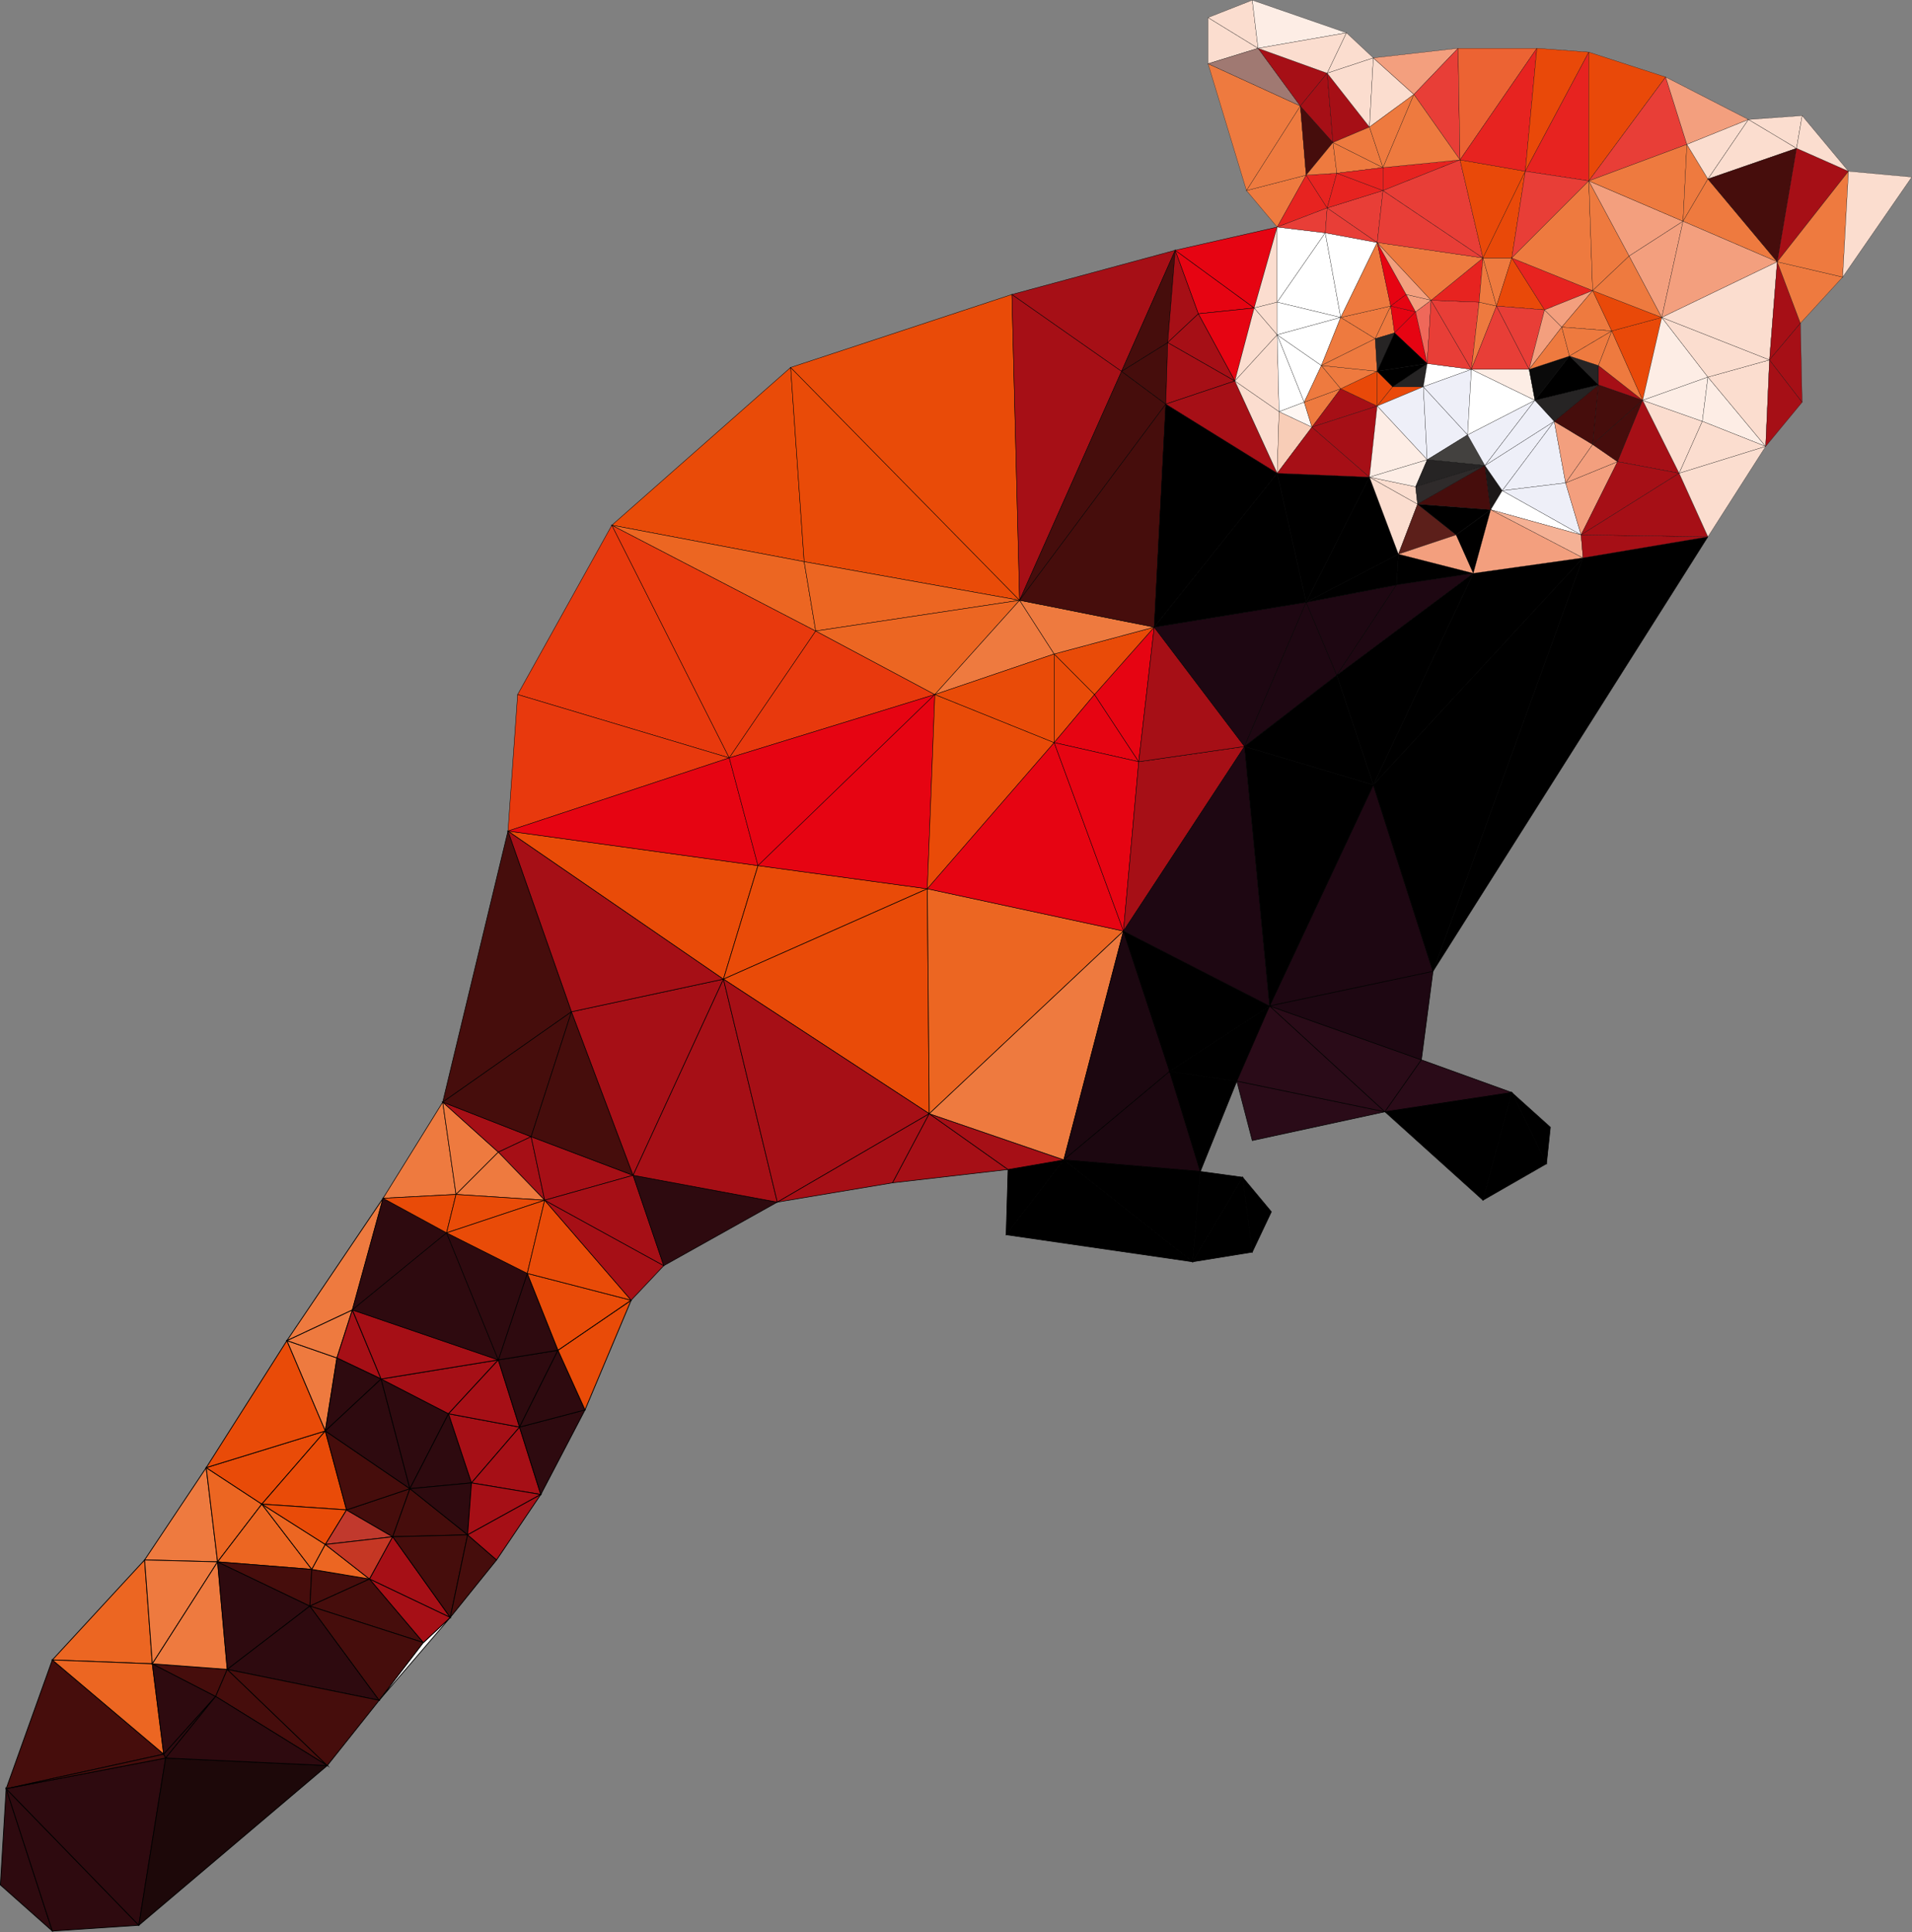 <?xml version="1.0" encoding="utf-8"?>
<!-- Generator: Adobe Illustrator 24.1.0, SVG Export Plug-In . SVG Version: 6.00 Build 0)  -->
<svg version="1.1" baseProfile="tiny" id="图层_1"
	 xmlns="http://www.w3.org/2000/svg" xmlns:xlink="http://www.w3.org/1999/xlink" x="0px" y="0px" viewBox="0 0 990.3 1000.7"
	 xml:space="preserve">
<rect x="0" y="0" width="990.3" height="1000.7" fill="#808080" stroke="none"/>
<g>
	<g>
		<polygon fill="#2E0A0F" stroke="#000000" stroke-width="0.4" stroke-miterlimit="10" points="3.2,926.4 0.2,976.2 27.1,1000.1 		
			"/>
		<polygon fill="#2E0A0F" stroke="#000000" stroke-width="0.4" stroke-miterlimit="10" points="3.2,926.4 27.1,1000.1 71.9,997.1 		
			"/>
		<polygon fill="#EC6622" stroke="#000000" stroke-width="0.4" stroke-miterlimit="10" points="74.9,807.9 27.1,859.7 78.9,861.7 		
			"/>
		<polygon fill="#460D0C" stroke="#000000" stroke-width="0.4" stroke-miterlimit="10" points="27.1,859.7 3.2,926.4 84.8,908.5 		
			"/>
		<polygon fill="#EC6622" stroke="#000000" stroke-width="0.4" stroke-miterlimit="10" points="78.9,861.7 27.1,859.7 84.8,908.5 		
			"/>
		<polygon fill="#2E0A0F" stroke="#000000" stroke-width="0.4" stroke-miterlimit="10" points="3.2,926.4 71.9,997.1 85.8,910.5 		
			"/>
		<polygon fill="#460D0C" stroke="#000000" stroke-width="0.4" stroke-miterlimit="10" points="84.8,908.5 3.2,926.4 85.8,910.5 		
			"/>
		<polygon fill="#2E0A0F" stroke="#000000" stroke-width="0.4" stroke-miterlimit="10" points="78.9,861.7 84.8,908.5 111.7,878.6 
					"/>
		<polygon fill="#2E0A0F" stroke="#000000" stroke-width="0.4" stroke-miterlimit="10" points="84.8,908.5 85.8,910.5 111.7,878.6 
					"/>
		<polygon fill="#EE7A3F" stroke="#000000" stroke-width="0.4" stroke-miterlimit="10" points="106.8,760.1 74.9,807.9 112.7,808.9 
					"/>
		<polygon fill="#EE7A3F" stroke="#000000" stroke-width="0.4" stroke-miterlimit="10" points="74.9,807.9 78.9,861.7 112.7,808.9 
					"/>
		<polygon fill="#460D0C" stroke="#000000" stroke-width="0.4" stroke-miterlimit="10" points="78.9,861.7 111.7,878.6 117.7,864.6 
					"/>
		<polygon fill="#EE7A3F" stroke="#000000" stroke-width="0.4" stroke-miterlimit="10" points="112.7,808.9 78.9,861.7 117.7,864.6 
					"/>
		<polygon fill="#EC6622" stroke="#000000" stroke-width="0.4" stroke-miterlimit="10" points="106.8,760.1 112.7,808.9 135.6,779 
					"/>
		<polygon fill="#2E0A0F" stroke="#000000" stroke-width="0.4" stroke-miterlimit="10" points="112.7,808.9 117.7,864.6 
			160.5,831.8 		"/>
		<polygon fill="#EC6622" stroke="#000000" stroke-width="0.4" stroke-miterlimit="10" points="135.6,779 112.7,808.9 161.5,812.8 
					"/>
		<polygon fill="#460D0C" stroke="#000000" stroke-width="0.4" stroke-miterlimit="10" points="112.7,808.9 160.5,831.8 
			161.5,812.8 		"/>
		<polygon fill="#E94B08" stroke="#000000" stroke-width="0.4" stroke-miterlimit="10" points="106.8,760.1 135.6,779 168.5,741.1 
					"/>
		<polygon fill="#E94B08" stroke="#000000" stroke-width="0.4" stroke-miterlimit="10" points="148.6,694.3 106.8,760.1 
			168.5,741.1 		"/>
		<polygon fill="#EC6622" stroke="#000000" stroke-width="0.4" stroke-miterlimit="10" points="135.6,779 161.5,812.8 168.5,799.9 
					"/>
		<polygon fill="#460D0C" stroke="#000000" stroke-width="0.4" stroke-miterlimit="10" points="117.7,864.6 111.7,878.6 
			169.5,914.4 		"/>
		<polygon fill="#1D0809" stroke="#000000" stroke-width="0.4" stroke-miterlimit="10" points="85.8,910.5 71.9,997.1 169.5,914.4 
					"/>
		<polygon fill="#2E0A0F" stroke="#000000" stroke-width="0.4" stroke-miterlimit="10" points="111.7,878.6 85.8,910.5 169.5,914.4 
					"/>
		<polygon fill="#EE7A3F" stroke="#000000" stroke-width="0.4" stroke-miterlimit="10" points="148.6,694.3 168.5,741.1 
			174.5,703.3 		"/>
		<polygon fill="#E94B08" stroke="#000000" stroke-width="0.4" stroke-miterlimit="10" points="168.5,741.1 135.6,779 179.5,782 		
			"/>
		<polygon fill="#E94B08" stroke="#000000" stroke-width="0.4" stroke-miterlimit="10" points="135.6,779 168.5,799.9 179.5,782 		
			"/>
		<polygon fill="#EE7A3F" stroke="#000000" stroke-width="0.4" stroke-miterlimit="10" points="148.6,694.3 174.5,703.3 
			182.5,678.4 		"/>
		<polygon fill="#460D0C" stroke="#000000" stroke-width="0.4" stroke-miterlimit="10" points="161.5,812.8 160.5,831.8 
			191.4,817.8 		"/>
		<polygon fill="#EC6622" stroke="#000000" stroke-width="0.4" stroke-miterlimit="10" points="168.5,799.9 161.5,812.8 
			191.4,817.8 		"/>
		<polygon fill="#2E0A0F" stroke="#000000" stroke-width="0.4" stroke-miterlimit="10" points="160.5,831.8 117.7,864.6 
			196.4,880.6 		"/>
		<polygon fill="#460D0C" stroke="#000000" stroke-width="0.4" stroke-miterlimit="10" points="117.7,864.6 169.5,914.4 
			196.4,880.6 		"/>
		<polygon fill="#A60F16" stroke="#000000" stroke-width="0.4" stroke-miterlimit="10" points="182.5,678.4 174.5,703.3 
			197.4,714.2 		"/>
		<polygon fill="#2E0A0F" stroke="#000000" stroke-width="0.4" stroke-miterlimit="10" points="174.5,703.3 168.5,741.1 
			197.4,714.2 		"/>
		<polygon fill="#EE7A3F" stroke="#000000" stroke-width="0.4" stroke-miterlimit="10" points="148.6,694.3 182.5,678.4 
			198.4,620.6 		"/>
		<polygon fill="#C1392D" stroke="#000000" stroke-width="0.4" stroke-miterlimit="10" points="179.5,782 168.5,799.9 203.4,795.9 
					"/>
		<polygon fill="#C53724" stroke="#000000" stroke-width="0.4" stroke-miterlimit="10" points="168.5,799.9 191.4,817.8 
			203.4,795.9 		"/>
		<polygon fill="#460D0C" stroke="#000000" stroke-width="0.4" stroke-miterlimit="10" points="179.5,782 203.4,795.9 212.3,771 		
			"/>
		<polygon fill="#460D0C" stroke="#000000" stroke-width="0.4" stroke-miterlimit="10" points="168.5,741.1 179.5,782 212.3,771 		
			"/>
		<polygon fill="#2E0A0F" stroke="#000000" stroke-width="0.4" stroke-miterlimit="10" points="197.4,714.2 168.5,741.1 212.3,771 
					"/>
		<polygon fill="#460D0C" stroke="#000000" stroke-width="0.4" stroke-miterlimit="10" points="191.4,817.8 160.5,831.8 
			219.3,850.7 		"/>
		<polygon fill="#460D0C" stroke="#000000" stroke-width="0.4" stroke-miterlimit="10" points="160.5,831.8 196.4,880.6 
			219.3,850.7 		"/>
		<polygon fill="#2E0A0F" stroke="#000000" stroke-width="0.4" stroke-miterlimit="10" points="197.4,714.2 212.3,771 232.3,732.2 
					"/>
		<polygon fill="#FFFFFF" stroke="#000000" stroke-width="0.4" stroke-miterlimit="10" points="219.3,850.7 196.4,880.6 
			233.2,837.7 		"/>
		<polygon fill="#A60F16" stroke="#000000" stroke-width="0.4" stroke-miterlimit="10" points="203.4,795.9 191.4,817.8 
			233.2,837.7 		"/>
		<polygon fill="#A60F16" stroke="#000000" stroke-width="0.4" stroke-miterlimit="10" points="191.4,817.8 219.3,850.7 
			233.2,837.7 		"/>
		<polygon fill="#460D0C" stroke="#000000" stroke-width="0.4" stroke-miterlimit="10" points="212.3,771 203.4,795.9 242.2,794.9 
					"/>
		<polygon fill="#460D0C" stroke="#000000" stroke-width="0.4" stroke-miterlimit="10" points="203.4,795.9 233.2,837.7 
			242.2,794.9 		"/>
		<polygon fill="#2E0A0F" stroke="#000000" stroke-width="0.4" stroke-miterlimit="10" points="232.3,732.2 212.3,771 244.2,768 		
			"/>
		<polygon fill="#2E0A0F" stroke="#000000" stroke-width="0.4" stroke-miterlimit="10" points="212.3,771 242.2,794.9 244.2,768 		
			"/>
		<polygon fill="#460D0C" stroke="#000000" stroke-width="0.4" stroke-miterlimit="10" points="242.2,794.9 233.2,837.7 
			257.2,807.9 		"/>
		<polygon fill="#A60F16" stroke="#000000" stroke-width="0.4" stroke-miterlimit="10" points="197.4,714.2 232.3,732.2 
			258.1,704.3 		"/>
		<polygon fill="#A60F16" stroke="#000000" stroke-width="0.4" stroke-miterlimit="10" points="182.5,678.4 197.4,714.2 
			258.1,704.3 		"/>
		<polygon fill="#A60F16" stroke="#000000" stroke-width="0.4" stroke-miterlimit="10" points="232.3,732.2 244.2,768 269.1,739.1 
					"/>
		<polygon fill="#A60F16" stroke="#000000" stroke-width="0.4" stroke-miterlimit="10" points="258.1,704.3 232.3,732.2 
			269.1,739.1 		"/>
		<polygon fill="#A60F16" stroke="#000000" stroke-width="0.4" stroke-miterlimit="10" points="269.1,739.1 244.2,768 280.1,774 		
			"/>
		<polygon fill="#A60F16" stroke="#000000" stroke-width="0.4" stroke-miterlimit="10" points="244.2,768 242.2,794.9 280.1,774 		
			"/>
		<polygon fill="#A60F16" stroke="#000000" stroke-width="0.4" stroke-miterlimit="10" points="242.2,794.9 257.2,807.9 280.1,774 
					"/>
		<polygon fill="#2E0A0F" stroke="#000000" stroke-width="0.4" stroke-miterlimit="10" points="258.1,704.3 269.1,739.1 289,699.3 
					"/>
		<polygon fill="#2E0A0F" stroke="#000000" stroke-width="0.4" stroke-miterlimit="10" points="273.1,659.5 258.1,704.3 289,699.3 
					"/>
		<polygon fill="#2E0A0F" stroke="#000000" stroke-width="0.4" stroke-miterlimit="10" points="269.1,739.1 280.1,774 303,730.2 		
			"/>
		<polygon fill="#2E0A0F" stroke="#000000" stroke-width="0.4" stroke-miterlimit="10" points="289,699.3 269.1,739.1 303,730.2 		
			"/>
		<polygon fill="#E94B08" stroke="#000000" stroke-width="0.4" stroke-miterlimit="10" points="289,699.3 303,730.2 326.9,673.4 		
			"/>
		<polygon fill="#E94B08" stroke="#000000" stroke-width="0.4" stroke-miterlimit="10" points="273.1,659.5 289,699.3 326.9,673.4 
					"/>
	</g>
	<g>
		<polygon fill="#2E0A0F" stroke="#000000" stroke-width="0.3" stroke-miterlimit="10" points="198.4,620.6 182.5,678.4 
			231.3,638.5 		"/>
		<polygon fill="#EE7A3F" stroke="#000000" stroke-width="0.3" stroke-miterlimit="10" points="229.3,570.8 198.4,620.6 
			236.2,618.6 		"/>
		<polygon fill="#E94B08" stroke="#000000" stroke-width="0.3" stroke-miterlimit="10" points="198.4,620.6 231.3,638.5 
			236.2,618.6 		"/>
		<polygon fill="#2E0A0F" stroke="#000000" stroke-width="0.3" stroke-miterlimit="10" points="231.3,638.5 182.5,678.4 
			258.1,704.3 		"/>
		<polygon fill="#EE7A3F" stroke="#000000" stroke-width="0.3" stroke-miterlimit="10" points="229.3,570.8 236.2,618.6 
			258.1,596.7 		"/>
		<polygon fill="#2E0A0F" stroke="#000000" stroke-width="0.3" stroke-miterlimit="10" points="231.3,638.5 258.1,704.3 
			273.1,659.5 		"/>
		<polygon fill="#A60F16" stroke="#000000" stroke-width="0.3" stroke-miterlimit="10" points="229.3,570.8 258.1,596.7 
			275.1,588.7 		"/>
		<polygon fill="#A60F16" stroke="#000000" stroke-width="0.3" stroke-miterlimit="10" points="275.1,588.7 258.1,596.7 
			282.1,621.6 		"/>
		<polygon fill="#EE7A3F" stroke="#000000" stroke-width="0.3" stroke-miterlimit="10" points="258.1,596.7 236.2,618.6 
			282.1,621.6 		"/>
		<polygon fill="#E94B08" stroke="#000000" stroke-width="0.3" stroke-miterlimit="10" points="236.2,618.6 231.3,638.5 
			282.1,621.6 		"/>
		<polygon fill="#E94B08" stroke="#000000" stroke-width="0.3" stroke-miterlimit="10" points="231.3,638.5 273.1,659.5 
			282.1,621.6 		"/>
		<polygon fill="#460D0C" stroke="#000000" stroke-width="0.3" stroke-miterlimit="10" points="263.1,430.4 229.3,570.8 296,524 		
			"/>
		<polygon fill="#460D0C" stroke="#000000" stroke-width="0.3" stroke-miterlimit="10" points="229.3,570.8 275.1,588.7 296,524 		
			"/>
		<polygon fill="#E94B08" stroke="#000000" stroke-width="0.3" stroke-miterlimit="10" points="282.1,621.6 273.1,659.5 
			326.9,673.4 		"/>
		<polygon fill="#A60F16" stroke="#000000" stroke-width="0.3" stroke-miterlimit="10" points="275.1,588.7 282.1,621.6 
			327.9,608.7 		"/>
		<polygon fill="#460D0C" stroke="#000000" stroke-width="0.3" stroke-miterlimit="10" points="296,524 275.1,588.7 327.9,608.7 		
			"/>
		<polygon fill="#A60F16" stroke="#000000" stroke-width="0.3" stroke-miterlimit="10" points="282.1,621.6 326.9,673.4 
			343.8,655.5 		"/>
		<polygon fill="#A60F16" stroke="#000000" stroke-width="0.3" stroke-miterlimit="10" points="327.9,608.7 282.1,621.6 
			343.8,655.5 		"/>
		<polygon fill="#A60F16" stroke="#000000" stroke-width="0.3" stroke-miterlimit="10" points="296,524 327.9,608.7 374.7,507.1 		
			"/>
		<polygon fill="#A60F16" stroke="#000000" stroke-width="0.3" stroke-miterlimit="10" points="263.1,430.4 296,524 374.7,507.1 		
			"/>
		<polygon fill="#E94B08" stroke="#000000" stroke-width="0.3" stroke-miterlimit="10" points="263.1,430.4 374.7,507.1 
			392.6,448.3 		"/>
		<polygon fill="#2E0A0F" stroke="#000000" stroke-width="0.3" stroke-miterlimit="10" points="327.9,608.7 343.8,655.5 
			402.6,622.6 		"/>
		<polygon fill="#A60F16" stroke="#000000" stroke-width="0.3" stroke-miterlimit="10" points="374.7,507.1 327.9,608.7 
			402.6,622.6 		"/>
		<polygon fill="#E94B08" stroke="#000000" stroke-width="0.3" stroke-miterlimit="10" points="392.6,448.3 374.7,507.1 
			480.3,460.3 		"/>
		<polygon fill="#E94B08" stroke="#000000" stroke-width="0.3" stroke-miterlimit="10" points="480.3,460.3 374.7,507.1 
			481.3,576.8 		"/>
		<polygon fill="#A60F16" stroke="#000000" stroke-width="0.3" stroke-miterlimit="10" points="374.7,507.1 402.6,622.6 
			481.3,576.8 		"/>
		<polygon fill="#A60F16" stroke="#000000" stroke-width="0.3" stroke-miterlimit="10" points="402.6,622.6 462.3,612.6 
			481.3,576.8 		"/>
		<polygon fill="#A60F16" stroke="#000000" stroke-width="0.3" stroke-miterlimit="10" points="481.3,576.8 462.3,612.6 
			522.1,605.7 		"/>
		<polygon stroke="#000000" stroke-width="0.3" stroke-miterlimit="10" points="522.1,605.7 521.1,639.5 551,600.7 		"/>
		<polygon fill="#A60F16" stroke="#000000" stroke-width="0.3" stroke-miterlimit="10" points="481.3,576.8 522.1,605.7 551,600.7 
					"/>
		<polygon fill="#EC6622" stroke="#000000" stroke-width="0.3" stroke-miterlimit="10" points="480.3,460.3 481.3,576.8 
			581.9,482.2 		"/>
		<polygon fill="#EE7A3F" stroke="#000000" stroke-width="0.3" stroke-miterlimit="10" points="481.3,576.8 551,600.7 581.9,482.2 
					"/>
		<polygon fill="#1C0710" stroke="#000000" stroke-width="0.3" stroke-miterlimit="10" points="581.9,482.2 551,600.7 605.8,554.9 
					"/>
		<polygon stroke="#000000" stroke-width="0.3" stroke-miterlimit="10" points="551,600.7 521.1,639.5 617.7,653.5 		"/>
		<polygon fill="#1C0710" stroke="#000000" stroke-width="0.3" stroke-miterlimit="10" points="605.8,554.9 551,600.7 621.7,606.7 
					"/>
		<polygon stroke="#000000" stroke-width="0.3" stroke-miterlimit="10" points="551,600.7 617.7,653.5 621.7,606.7 		"/>
		<polygon stroke="#000000" stroke-width="0.3" stroke-miterlimit="10" points="605.8,554.9 621.7,606.7 640.6,559.9 		"/>
		<polygon stroke="#000000" stroke-width="0.3" stroke-miterlimit="10" points="621.7,606.7 617.7,653.5 643.6,609.7 		"/>
		<polygon stroke="#000000" stroke-width="0.3" stroke-miterlimit="10" points="643.6,609.7 617.7,653.5 648.6,648.5 		"/>
		<polygon stroke="#000000" stroke-width="0.3" stroke-miterlimit="10" points="581.9,482.2 605.8,554.9 657.6,521 		"/>
		<polygon stroke="#000000" stroke-width="0.3" stroke-miterlimit="10" points="605.8,554.9 640.6,559.9 657.6,521 		"/>
		<polygon stroke="#000000" stroke-width="0.3" stroke-miterlimit="10" points="643.6,609.7 648.6,648.5 658.5,627.6 		"/>
		<polygon fill="#2A0B18" stroke="#000000" stroke-width="0.3" stroke-miterlimit="10" points="640.6,559.9 648.6,590.7 
			717.3,575.8 		"/>
		<polygon fill="#2A0B18" stroke="#000000" stroke-width="0.3" stroke-miterlimit="10" points="657.6,521 640.6,559.9 717.3,575.8 
					"/>
		<polygon fill="#2A0B18" stroke="#000000" stroke-width="0.3" stroke-miterlimit="10" points="657.6,521 717.3,575.8 736.2,548.9 
					"/>
		<polygon fill="#1E0712" stroke="#000000" stroke-width="0.3" stroke-miterlimit="10" points="711.3,406.5 657.6,521 742.2,503.1 
					"/>
		<polygon fill="#1E0712" stroke="#000000" stroke-width="0.3" stroke-miterlimit="10" points="657.6,521 736.2,548.9 742.2,503.1 
					"/>
		<polygon fill="#2A0B18" stroke="#000000" stroke-width="0.3" stroke-miterlimit="10" points="736.2,548.9 717.3,575.8 783,565.8 
					"/>
		<polygon stroke="#000000" stroke-width="0.3" stroke-miterlimit="10" points="717.3,575.8 768.1,621.6 783,565.8 		"/>
		<polygon stroke="#000000" stroke-width="0.3" stroke-miterlimit="10" points="783,565.8 768.1,621.6 801,602.7 		"/>
		<polygon stroke="#000000" stroke-width="0.3" stroke-miterlimit="10" points="783,565.8 801,602.7 803,583.8 		"/>
	</g>
	<g>
		<polygon fill="#E8390D" stroke="#000000" stroke-width="0.2" stroke-miterlimit="10" points="316.9,272 268.1,359.7 377.7,392.5 
					"/>
		<polygon fill="#E8390D" stroke="#000000" stroke-width="0.2" stroke-miterlimit="10" points="268.1,359.7 263.1,430.4 
			377.7,392.5 		"/>
		<polygon fill="#E60412" stroke="#000000" stroke-width="0.2" stroke-miterlimit="10" points="377.7,392.5 263.1,430.4 
			392.6,448.3 		"/>
		<polygon fill="#E94B08" stroke="#000000" stroke-width="0.2" stroke-miterlimit="10" points="409.5,190.3 316.9,272 416.5,290.9 
					"/>
		<polygon fill="#E8390D" stroke="#000000" stroke-width="0.2" stroke-miterlimit="10" points="316.9,272 377.7,392.5 422.5,326.8 
					"/>
		<polygon fill="#EC6622" stroke="#000000" stroke-width="0.2" stroke-miterlimit="10" points="416.5,290.9 316.9,272 422.5,326.8 
					"/>
		<polygon fill="#E8390D" stroke="#000000" stroke-width="0.2" stroke-miterlimit="10" points="422.5,326.8 377.7,392.5 
			484.2,359.7 		"/>
		<polygon fill="#E60412" stroke="#000000" stroke-width="0.2" stroke-miterlimit="10" points="377.7,392.5 392.6,448.3 
			484.2,359.7 		"/>
		<polygon fill="#E60412" stroke="#000000" stroke-width="0.2" stroke-miterlimit="10" points="392.6,448.3 480.3,460.3 
			484.2,359.7 		"/>
		<polygon fill="#E94B08" stroke="#000000" stroke-width="0.2" stroke-miterlimit="10" points="409.5,190.3 416.5,290.9 
			528.1,310.9 		"/>
		<polygon fill="#E94B08" stroke="#000000" stroke-width="0.2" stroke-miterlimit="10" points="524.1,152.5 409.5,190.3 
			528.1,310.9 		"/>
		<polygon fill="#EC6622" stroke="#000000" stroke-width="0.2" stroke-miterlimit="10" points="416.5,290.9 422.5,326.8 
			528.1,310.9 		"/>
		<polygon fill="#EC6622" stroke="#000000" stroke-width="0.2" stroke-miterlimit="10" points="422.5,326.8 484.2,359.7 
			528.1,310.9 		"/>
		<polygon fill="#E94B08" stroke="#000000" stroke-width="0.2" stroke-miterlimit="10" points="484.2,359.7 480.3,460.3 546,384.6 
					"/>
		<polygon fill="#EE7A3F" stroke="#000000" stroke-width="0.2" stroke-miterlimit="10" points="528.1,310.9 484.2,359.7 546,338.7 
					"/>
		<polygon fill="#E94B08" stroke="#000000" stroke-width="0.2" stroke-miterlimit="10" points="484.2,359.7 546,384.6 546,338.7 		
			"/>
		<polygon fill="#E94B08" stroke="#000000" stroke-width="0.2" stroke-miterlimit="10" points="546,338.7 546,384.6 566.9,359.7 		
			"/>
		<polygon fill="#A60F16" stroke="#000000" stroke-width="0.2" stroke-miterlimit="10" points="524.1,152.5 528.1,310.9 
			580.9,192.3 		"/>
		<polygon fill="#E60412" stroke="#000000" stroke-width="0.2" stroke-miterlimit="10" points="546,384.6 480.3,460.3 581.9,482.2 
					"/>
		<polygon fill="#E60412" stroke="#000000" stroke-width="0.2" stroke-miterlimit="10" points="566.9,359.7 546,384.6 589.8,394.5 
					"/>
		<polygon fill="#E60412" stroke="#000000" stroke-width="0.2" stroke-miterlimit="10" points="546,384.6 581.9,482.2 589.8,394.5 
					"/>
		<polygon fill="#E60412" stroke="#000000" stroke-width="0.2" stroke-miterlimit="10" points="566.9,359.7 589.8,394.5 
			597.8,324.8 		"/>
		<polygon fill="#E94B08" stroke="#000000" stroke-width="0.2" stroke-miterlimit="10" points="546,338.7 566.9,359.7 597.8,324.8 
					"/>
		<polygon fill="#EE7A3F" stroke="#000000" stroke-width="0.2" stroke-miterlimit="10" points="528.1,310.9 546,338.7 597.8,324.8 
					"/>
		<polygon fill="#460D0C" stroke="#000000" stroke-width="0.2" stroke-miterlimit="10" points="580.9,192.3 528.1,310.9 
			603.8,209.3 		"/>
		<polygon fill="#460D0C" stroke="#000000" stroke-width="0.2" stroke-miterlimit="10" points="528.1,310.9 597.8,324.8 
			603.8,209.3 		"/>
		<polygon fill="#460D0C" stroke="#000000" stroke-width="0.2" stroke-miterlimit="10" points="580.9,192.3 603.8,209.3 
			604.8,177.4 		"/>
		<polygon fill="#A60F16" stroke="#000000" stroke-width="0.2" stroke-miterlimit="10" points="524.1,152.5 580.9,192.3 
			608.7,129.6 		"/>
		<polygon fill="#460D0C" stroke="#000000" stroke-width="0.2" stroke-miterlimit="10" points="580.9,192.3 604.8,177.4 
			608.7,129.6 		"/>
		<polygon fill="#A60F16" stroke="#000000" stroke-width="0.2" stroke-miterlimit="10" points="608.7,129.6 604.8,177.4 
			620.7,162.5 		"/>
		<polygon fill="#A60F16" stroke="#000000" stroke-width="0.2" stroke-miterlimit="10" points="604.8,177.4 603.8,209.3 
			639.6,197.3 		"/>
		<polygon fill="#A60F16" stroke="#000000" stroke-width="0.2" stroke-miterlimit="10" points="620.7,162.5 604.8,177.4 
			639.6,197.3 		"/>
		<polygon fill="#A60F16" stroke="#000000" stroke-width="0.2" stroke-miterlimit="10" points="589.8,394.5 581.9,482.2 
			644.6,386.6 		"/>
		<polygon fill="#A60F16" stroke="#000000" stroke-width="0.2" stroke-miterlimit="10" points="597.8,324.8 589.8,394.5 
			644.6,386.6 		"/>
		<polygon fill="#E60412" stroke="#000000" stroke-width="0.2" stroke-miterlimit="10" points="608.7,129.6 620.7,162.5 
			649.6,159.5 		"/>
		<polygon fill="#E60412" stroke="#000000" stroke-width="0.2" stroke-miterlimit="10" points="620.7,162.5 639.6,197.3 
			649.6,159.5 		"/>
		<polygon fill="#1E0712" stroke="#000000" stroke-width="0.2" stroke-miterlimit="10" points="644.6,386.6 581.9,482.2 657.6,521 
					"/>
		<polygon stroke="#000000" stroke-width="0.2" stroke-miterlimit="10" points="603.8,209.3 597.8,324.8 661.5,245.1 		"/>
		<polygon fill="#A60F16" stroke="#000000" stroke-width="0.2" stroke-miterlimit="10" points="639.6,197.3 603.8,209.3 
			661.5,245.1 		"/>
		<polygon fill="#E60412" stroke="#000000" stroke-width="0.2" stroke-miterlimit="10" points="608.7,129.6 649.6,159.5 
			661.5,117.6 		"/>
		<polygon fill="#1E0712" stroke="#000000" stroke-width="0.2" stroke-miterlimit="10" points="597.8,324.8 644.6,386.6 
			676.5,311.9 		"/>
		<polygon stroke="#000000" stroke-width="0.2" stroke-miterlimit="10" points="661.5,245.1 597.8,324.8 676.5,311.9 		"/>
		<polygon fill="#1E0712" stroke="#000000" stroke-width="0.2" stroke-miterlimit="10" points="676.5,311.9 644.6,386.6 
			692.4,349.7 		"/>
		<polygon stroke="#000000" stroke-width="0.2" stroke-miterlimit="10" points="661.5,245.1 676.5,311.9 709.3,247.1 		"/>
		<polygon stroke="#000000" stroke-width="0.2" stroke-miterlimit="10" points="644.6,386.6 657.6,521 711.3,406.5 		"/>
		<polygon stroke="#000000" stroke-width="0.2" stroke-miterlimit="10" points="692.4,349.7 644.6,386.6 711.3,406.5 		"/>
		<polygon fill="#1E0712" stroke="#000000" stroke-width="0.2" stroke-miterlimit="10" points="676.5,311.9 692.4,349.7 
			723.3,302.9 		"/>
		<polygon stroke="#000000" stroke-width="0.2" stroke-miterlimit="10" points="709.3,247.1 676.5,311.9 724.3,287 		"/>
		<polygon stroke="#000000" stroke-width="0.2" stroke-miterlimit="10" points="676.5,311.9 723.3,302.9 724.3,287 		"/>
		<polygon stroke="#000000" stroke-width="0.2" stroke-miterlimit="10" points="724.3,287 723.3,302.9 763.1,296.9 		"/>
		<polygon stroke="#000000" stroke-width="0.2" stroke-miterlimit="10" points="692.4,349.7 711.3,406.5 763.1,296.9 		"/>
		<polygon fill="#1E0712" stroke="#000000" stroke-width="0.2" stroke-miterlimit="10" points="723.3,302.9 692.4,349.7 
			763.1,296.9 		"/>
		<polygon stroke="#000000" stroke-width="0.2" stroke-miterlimit="10" points="763.1,296.9 711.3,406.5 819.9,288.9 		"/>
		<polygon stroke="#000000" stroke-width="0.2" stroke-miterlimit="10" points="711.3,406.5 742.2,503.1 819.9,288.9 		"/>
		<polygon stroke="#000000" stroke-width="0.2" stroke-miterlimit="10" points="819.9,288.9 742.2,503.1 884.6,278 		"/>
	</g>
	<g>
		<polygon fill="#FBDDCF" stroke="#000000" stroke-width="0.1" stroke-miterlimit="10" points="625.7,9.1 625.7,33 651.6,25 		"/>
		<polygon fill="#FBDDCF" stroke="#000000" stroke-width="0.1" stroke-miterlimit="10" points="648.6,0.1 625.7,9.1 651.6,25 		"/>
		<polygon fill="#FBDDCF" stroke="#000000" stroke-width="0.1" stroke-miterlimit="10" points="649.6,159.5 639.6,197.3 
			661.5,173.4 		"/>
		<polygon fill="#FBDDCF" stroke="#000000" stroke-width="0.1" stroke-miterlimit="10" points="661.5,117.6 649.6,159.5 
			661.5,156.5 		"/>
		<polygon fill="#FBDDCF" stroke="#000000" stroke-width="0.1" stroke-miterlimit="10" points="639.6,197.3 661.5,245.1 
			662.5,213.2 		"/>
		<polygon fill="#FBDDCF" stroke="#000000" stroke-width="0.1" stroke-miterlimit="10" points="661.5,173.4 639.6,197.3 
			662.5,213.2 		"/>
		<polygon fill="#EE7A3F" stroke="#000000" stroke-width="0.1" stroke-miterlimit="10" points="625.7,33 645.6,98.7 673.5,54.9 		
			"/>
		<polygon fill="#A07972" stroke="#000000" stroke-width="0.1" stroke-miterlimit="10" points="651.6,25 625.7,33 673.5,54.9 		"/>
		<polygon fill="#FFFFFF" stroke="#000000" stroke-width="0.1" stroke-miterlimit="10" points="661.5,173.4 662.5,213.2 
			675.5,208.3 		"/>
		<polygon fill="#EE7A3F" stroke="#000000" stroke-width="0.1" stroke-miterlimit="10" points="645.6,98.7 661.5,117.6 676.5,90.7 
					"/>
		<polygon fill="#EE7A3F" stroke="#000000" stroke-width="0.1" stroke-miterlimit="10" points="673.5,54.9 645.6,98.7 676.5,90.7 		
			"/>
		<polygon fill="#F8CDB7" stroke="#000000" stroke-width="0.1" stroke-miterlimit="10" points="662.5,213.2 661.5,245.1 
			679.5,221.2 		"/>
		<polygon fill="#FEF7F3" stroke="#000000" stroke-width="0.1" stroke-miterlimit="10" points="675.5,208.3 662.5,213.2 
			679.5,221.2 		"/>
		<polygon fill="#FFFFFF" stroke="#000000" stroke-width="0.1" stroke-miterlimit="10" points="661.5,173.4 675.5,208.3 
			684.4,189.3 		"/>
		<polygon fill="#FFFFFF" stroke="#000000" stroke-width="0.1" stroke-miterlimit="10" points="661.5,117.6 661.5,156.5 
			686.4,120.6 		"/>
		<polygon fill="#A60F16" stroke="#000000" stroke-width="0.1" stroke-miterlimit="10" points="651.6,25 673.5,54.9 687.4,37.9 		
			"/>
		<polygon fill="#E72320" stroke="#000000" stroke-width="0.1" stroke-miterlimit="10" points="676.5,90.7 661.5,117.6 687.4,107.7 
					"/>
		<polygon fill="#E83E37" stroke="#000000" stroke-width="0.1" stroke-miterlimit="10" points="661.5,117.6 686.4,120.6 
			687.4,107.7 		"/>
		<polygon fill="#460D0C" stroke="#000000" stroke-width="0.1" stroke-miterlimit="10" points="673.5,54.9 676.5,90.7 690.4,73.8 		
			"/>
		<polygon fill="#A60F16" stroke="#000000" stroke-width="0.1" stroke-miterlimit="10" points="687.4,37.9 673.5,54.9 690.4,73.8 		
			"/>
		<polygon fill="#E72320" stroke="#000000" stroke-width="0.1" stroke-miterlimit="10" points="676.5,90.7 687.4,107.7 692.4,89.7 
					"/>
		<polygon fill="#EE7A3F" stroke="#000000" stroke-width="0.1" stroke-miterlimit="10" points="690.4,73.8 676.5,90.7 692.4,89.7 		
			"/>
		<polygon fill="#EE7A3F" stroke="#000000" stroke-width="0.1" stroke-miterlimit="10" points="675.5,208.3 679.5,221.2 
			694.4,201.3 		"/>
		<polygon fill="#EE7A3F" stroke="#000000" stroke-width="0.1" stroke-miterlimit="10" points="684.4,189.3 675.5,208.3 
			694.4,201.3 		"/>
		<polygon fill="#FFFFFF" stroke="#000000" stroke-width="0.1" stroke-miterlimit="10" points="686.4,120.6 661.5,156.5 
			694.4,164.4 		"/>
		<polygon fill="#FFFFFF" stroke="#000000" stroke-width="0.1" stroke-miterlimit="10" points="661.5,156.5 661.5,173.4 
			694.4,164.4 		"/>
		<polygon fill="#FFFFFF" stroke="#000000" stroke-width="0.1" stroke-miterlimit="10" points="661.5,173.4 684.4,189.3 
			694.4,164.4 		"/>
		<polygon fill="#FDEDE5" stroke="#000000" stroke-width="0.1" stroke-miterlimit="10" points="648.6,0.1 651.6,25 697.4,17 		"/>
		<polygon fill="#FBDDCF" stroke="#000000" stroke-width="0.1" stroke-miterlimit="10" points="651.6,25 687.4,37.9 697.4,17 		"/>
		<polygon fill="#A60F16" stroke="#000000" stroke-width="0.1" stroke-miterlimit="10" points="679.5,221.2 661.5,245.1 
			709.3,247.1 		"/>
		<polygon fill="#A60F16" stroke="#000000" stroke-width="0.1" stroke-miterlimit="10" points="687.4,37.9 690.4,73.8 709.3,65.8 		
			"/>
		<polygon fill="#FBDDCF" stroke="#000000" stroke-width="0.1" stroke-miterlimit="10" points="697.4,17 687.4,37.9 711.3,30 		"/>
		<polygon fill="#FBDDCF" stroke="#000000" stroke-width="0.1" stroke-miterlimit="10" points="687.4,37.9 709.3,65.8 711.3,30 		
			"/>
		<polygon fill="#EE7A3F" stroke="#000000" stroke-width="0.1" stroke-miterlimit="10" points="694.4,164.4 684.4,189.3 
			712.3,175.4 		"/>
		<polygon fill="#A60F16" stroke="#000000" stroke-width="0.1" stroke-miterlimit="10" points="694.4,201.3 679.5,221.2 
			713.3,210.3 		"/>
		<polygon fill="#A60F16" stroke="#000000" stroke-width="0.1" stroke-miterlimit="10" points="679.5,221.2 709.3,247.1 
			713.3,210.3 		"/>
		<polygon fill="#FFFFFF" stroke="#000000" stroke-width="0.1" stroke-miterlimit="10" points="686.4,120.6 694.4,164.4 
			713.3,125.6 		"/>
		<polygon fill="#E83E37" stroke="#000000" stroke-width="0.1" stroke-miterlimit="10" points="687.4,107.7 686.4,120.6 
			713.3,125.6 		"/>
		<polygon fill="#E94909" stroke="#000000" stroke-width="0.1" stroke-miterlimit="10" points="694.4,201.3 713.3,210.3 
			713.3,192.3 		"/>
		<polygon fill="#EE7A3F" stroke="#000000" stroke-width="0.1" stroke-miterlimit="10" points="684.4,189.3 694.4,201.3 
			713.3,192.3 		"/>
		<polygon fill="#EE7A3F" stroke="#000000" stroke-width="0.1" stroke-miterlimit="10" points="712.3,175.4 684.4,189.3 
			713.3,192.3 		"/>
		<polygon fill="#EE7A3F" stroke="#000000" stroke-width="0.1" stroke-miterlimit="10" points="690.4,73.8 692.4,89.7 716.3,86.8 		
			"/>
		<polygon fill="#EE7A3F" stroke="#000000" stroke-width="0.1" stroke-miterlimit="10" points="709.3,65.8 690.4,73.8 716.3,86.8 		
			"/>
		<polygon fill="#E83E37" stroke="#000000" stroke-width="0.1" stroke-miterlimit="10" points="687.4,107.7 713.3,125.6 716.3,98.7 
					"/>
		<polygon fill="#E72320" stroke="#000000" stroke-width="0.1" stroke-miterlimit="10" points="692.4,89.7 687.4,107.7 716.3,98.7 
					"/>
		<polygon fill="#E72320" stroke="#000000" stroke-width="0.1" stroke-miterlimit="10" points="716.3,86.8 692.4,89.7 716.3,98.7 		
			"/>
		<polygon fill="#EE7A3F" stroke="#000000" stroke-width="0.1" stroke-miterlimit="10" points="694.4,164.4 712.3,175.4 
			720.3,158.5 		"/>
		<polygon fill="#EE7A3F" stroke="#000000" stroke-width="0.1" stroke-miterlimit="10" points="713.3,125.6 694.4,164.4 
			720.3,158.5 		"/>
		<polygon fill="#E94909" stroke="#000000" stroke-width="0.1" stroke-miterlimit="10" points="713.3,192.3 713.3,210.3 
			721.3,200.3 		"/>
		<polygon fill="#EE7A3F" stroke="#000000" stroke-width="0.1" stroke-miterlimit="10" points="720.3,158.5 712.3,175.4 
			722.3,172.4 		"/>
		<polygon fill="#262424" stroke="#000000" stroke-width="0.1" stroke-miterlimit="10" points="712.3,175.4 713.3,192.3 
			722.3,172.4 		"/>
		<polygon fill="#E60412" stroke="#000000" stroke-width="0.1" stroke-miterlimit="10" points="713.3,125.6 720.3,158.5 
			728.3,152.5 		"/>
		<polygon fill="#FBDDCF" stroke="#000000" stroke-width="0.1" stroke-miterlimit="10" points="711.3,30 709.3,65.8 732.3,48.9 		
			"/>
		<polygon fill="#EE7A3F" stroke="#000000" stroke-width="0.1" stroke-miterlimit="10" points="709.3,65.8 716.3,86.8 732.3,48.9 		
			"/>
		<polygon fill="#E60412" stroke="#000000" stroke-width="0.1" stroke-miterlimit="10" points="720.3,158.5 722.3,172.4 
			733.2,161.5 		"/>
		<polygon fill="#E60412" stroke="#000000" stroke-width="0.1" stroke-miterlimit="10" points="728.3,152.5 720.3,158.5 
			733.2,161.5 		"/>
		<polygon fill="#FBDDCF" stroke="#000000" stroke-width="0.1" stroke-miterlimit="10" points="709.3,247.1 724.3,287 734.2,261.1 
					"/>
		<polygon fill="#FBDDCF" stroke="#000000" stroke-width="0.1" stroke-miterlimit="10" points="733.2,252.1 709.3,247.1 
			734.2,261.1 		"/>
		<polygon fill="#E94909" stroke="#000000" stroke-width="0.1" stroke-miterlimit="10" points="721.3,200.3 713.3,210.3 
			737.2,200.3 		"/>
		<polygon fill="#EEEFF8" stroke="#000000" stroke-width="0.1" stroke-miterlimit="10" points="737.2,200.3 713.3,210.3 
			739.2,238.1 		"/>
		<polygon fill="#FDEDE5" stroke="#000000" stroke-width="0.1" stroke-miterlimit="10" points="713.3,210.3 709.3,247.1 
			739.2,238.1 		"/>
		<polygon fill="#FDEDE5" stroke="#000000" stroke-width="0.1" stroke-miterlimit="10" points="709.3,247.1 733.2,252.1 
			739.2,238.1 		"/>
		<polygon fill="#E60412" stroke="#000000" stroke-width="0.1" stroke-miterlimit="10" points="733.2,161.5 722.3,172.4 
			739.2,188.3 		"/>
		<polygon fill="#262424" stroke="#000000" stroke-width="0.1" stroke-miterlimit="10" points="721.3,200.3 737.2,200.3 
			739.2,188.3 		"/>
		<polygon stroke="#000000" stroke-width="0.1" stroke-miterlimit="10" points="713.3,192.3 721.3,200.3 739.2,188.3 		"/>
		<polygon stroke="#000000" stroke-width="0.1" stroke-miterlimit="10" points="722.3,172.4 713.3,192.3 739.2,188.3 		"/>
		<polygon fill="#EF685A" stroke="#000000" stroke-width="0.1" stroke-miterlimit="10" points="733.2,161.5 739.2,188.3 
			741.2,155.5 		"/>
		<polygon fill="#F39F7E" stroke="#000000" stroke-width="0.1" stroke-miterlimit="10" points="728.3,152.5 733.2,161.5 
			741.2,155.5 		"/>
		<polygon fill="#F39F7E" stroke="#000000" stroke-width="0.1" stroke-miterlimit="10" points="713.3,125.6 728.3,152.5 
			741.2,155.5 		"/>
		<polygon fill="#5C1F1A" stroke="#000000" stroke-width="0.1" stroke-miterlimit="10" points="734.2,261.1 724.3,287 754.2,277 		
			"/>
		<polygon fill="#F39F7E" stroke="#000000" stroke-width="0.1" stroke-miterlimit="10" points="711.3,30 732.3,48.9 755.2,25 		"/>
		<polygon fill="#E83E37" stroke="#000000" stroke-width="0.1" stroke-miterlimit="10" points="755.2,25 732.3,48.9 756.2,82.8 		
			"/>
		<polygon fill="#E72320" stroke="#000000" stroke-width="0.1" stroke-miterlimit="10" points="716.3,86.8 716.3,98.7 756.2,82.8 		
			"/>
		<polygon fill="#EE7A3F" stroke="#000000" stroke-width="0.1" stroke-miterlimit="10" points="732.3,48.9 716.3,86.8 756.2,82.8 		
			"/>
		<polygon fill="#EEEFF8" stroke="#000000" stroke-width="0.1" stroke-miterlimit="10" points="737.2,200.3 739.2,238.1 
			760.1,225.2 		"/>
		<polygon fill="#FFFFFF" stroke="#000000" stroke-width="0.1" stroke-miterlimit="10" points="739.2,188.3 737.2,200.3 
			762.1,191.3 		"/>
		<polygon fill="#EEEFF8" stroke="#000000" stroke-width="0.1" stroke-miterlimit="10" points="737.2,200.3 760.1,225.2 
			762.1,191.3 		"/>
		<polygon fill="#E83E37" stroke="#000000" stroke-width="0.1" stroke-miterlimit="10" points="741.2,155.5 739.2,188.3 
			762.1,191.3 		"/>
		<polygon fill="#F39F7E" stroke="#000000" stroke-width="0.1" stroke-miterlimit="10" points="754.2,277 724.3,287 763.1,296.9 		
			"/>
		<polygon fill="#E83E37" stroke="#000000" stroke-width="0.1" stroke-miterlimit="10" points="741.2,155.5 762.1,191.3 
			766.1,156.5 		"/>
		<polygon fill="#E72320" stroke="#000000" stroke-width="0.1" stroke-miterlimit="10" points="741.2,155.5 766.1,156.5 
			768.1,133.6 		"/>
		<polygon fill="#EE7A3F" stroke="#000000" stroke-width="0.1" stroke-miterlimit="10" points="713.3,125.6 741.2,155.5 
			768.1,133.6 		"/>
		<polygon fill="#E83E37" stroke="#000000" stroke-width="0.1" stroke-miterlimit="10" points="716.3,98.7 713.3,125.6 768.1,133.6 
					"/>
		<polygon fill="#E83E37" stroke="#000000" stroke-width="0.1" stroke-miterlimit="10" points="756.2,82.8 716.3,98.7 768.1,133.6 
					"/>
		<polygon fill="#43413F" stroke="#000000" stroke-width="0.1" stroke-miterlimit="10" points="760.1,225.2 739.2,238.1 
			769.1,241.1 		"/>
		<polygon fill="#262424" stroke="#000000" stroke-width="0.1" stroke-miterlimit="10" points="739.2,238.1 733.2,252.1 
			769.1,241.1 		"/>
		<polygon fill="#2F2B2B" stroke="#000000" stroke-width="0.1" stroke-miterlimit="10" points="733.2,252.1 734.2,261.1 
			769.1,241.1 		"/>
		<polygon stroke="#000000" stroke-width="0.1" stroke-miterlimit="10" points="734.2,261.1 754.2,277 772.1,264 		"/>
		<polygon fill="#460D0C" stroke="#000000" stroke-width="0.1" stroke-miterlimit="10" points="769.1,241.1 734.2,261.1 772.1,264 
					"/>
		<polygon stroke="#000000" stroke-width="0.1" stroke-miterlimit="10" points="754.2,277 763.1,296.9 772.1,264 		"/>
		<polygon fill="#EE7A3F" stroke="#000000" stroke-width="0.1" stroke-miterlimit="10" points="766.1,156.5 762.1,191.3 
			775.1,158.5 		"/>
		<polygon fill="#EE7A3F" stroke="#000000" stroke-width="0.1" stroke-miterlimit="10" points="768.1,133.6 766.1,156.5 
			775.1,158.5 		"/>
		<polygon fill="#1C1818" stroke="#000000" stroke-width="0.1" stroke-miterlimit="10" points="769.1,241.1 772.1,264 778.1,254.1 
					"/>
		<polygon fill="#EE7A3F" stroke="#000000" stroke-width="0.1" stroke-miterlimit="10" points="768.1,133.6 775.1,158.5 783,133.6 
					"/>
		<polygon fill="#E94909" stroke="#000000" stroke-width="0.1" stroke-miterlimit="10" points="756.2,82.8 768.1,133.6 790,88.7 		
			"/>
		<polygon fill="#E94909" stroke="#000000" stroke-width="0.1" stroke-miterlimit="10" points="768.1,133.6 783,133.6 790,88.7 		
			"/>
		<polygon fill="#E83E37" stroke="#000000" stroke-width="0.1" stroke-miterlimit="10" points="775.1,158.5 762.1,191.3 792,191.3 
					"/>
		<polygon fill="#EEEFF8" stroke="#000000" stroke-width="0.1" stroke-miterlimit="10" points="760.1,225.2 769.1,241.1 795,207.3 
					"/>
		<polygon fill="#FFFFFF" stroke="#000000" stroke-width="0.1" stroke-miterlimit="10" points="762.1,191.3 760.1,225.2 795,207.3 
					"/>
		<polygon fill="#FDEDE5" stroke="#000000" stroke-width="0.1" stroke-miterlimit="10" points="792,191.3 762.1,191.3 795,207.3 		
			"/>
		<polygon fill="#EC6333" stroke="#000000" stroke-width="0.1" stroke-miterlimit="10" points="755.2,25 756.2,82.8 796,25 		"/>
		<polygon fill="#E72320" stroke="#000000" stroke-width="0.1" stroke-miterlimit="10" points="756.2,82.8 790,88.7 796,25 		"/>
		<polygon fill="#E94909" stroke="#000000" stroke-width="0.1" stroke-miterlimit="10" points="783,133.6 775.1,158.5 800,160.5 		
			"/>
		<polygon fill="#E83E37" stroke="#000000" stroke-width="0.1" stroke-miterlimit="10" points="775.1,158.5 792,191.3 800,160.5 		
			"/>
		<polygon fill="#EEEFF8" stroke="#000000" stroke-width="0.1" stroke-miterlimit="10" points="769.1,241.1 778.1,254.1 805,218.2 
					"/>
		<polygon fill="#EEEFF8" stroke="#000000" stroke-width="0.1" stroke-miterlimit="10" points="795,207.3 769.1,241.1 805,218.2 		
			"/>
		<polygon fill="#F39F7E" stroke="#000000" stroke-width="0.1" stroke-miterlimit="10" points="800,160.5 792,191.3 808.9,169.4 		
			"/>
		<polygon fill="#EEEFF8" stroke="#000000" stroke-width="0.1" stroke-miterlimit="10" points="805,218.2 778.1,254.1 810.9,250.1 
					"/>
		<polygon fill="#0A0A0A" stroke="#000000" stroke-width="0.1" stroke-miterlimit="10" points="792,191.3 795,207.3 812.9,184.4 		
			"/>
		<polygon fill="#EE7A3F" stroke="#000000" stroke-width="0.1" stroke-miterlimit="10" points="808.9,169.4 792,191.3 812.9,184.4 
					"/>
		<polygon fill="#FFFFFF" stroke="#000000" stroke-width="0.1" stroke-miterlimit="10" points="778.1,254.1 772.1,264 818.9,277 		
			"/>
		<polygon fill="#EEEFF8" stroke="#000000" stroke-width="0.1" stroke-miterlimit="10" points="810.9,250.1 778.1,254.1 818.9,277 
					"/>
		<polygon fill="#F39F7E" stroke="#000000" stroke-width="0.1" stroke-miterlimit="10" points="772.1,264 763.1,296.9 819.9,288.9 
					"/>
		<polygon fill="#F5B195" stroke="#000000" stroke-width="0.1" stroke-miterlimit="10" points="818.9,277 772.1,264 819.9,288.9 		
			"/>
		<polygon fill="#E94909" stroke="#000000" stroke-width="0.1" stroke-miterlimit="10" points="796,25 790,88.7 822.9,27 		"/>
		<polygon fill="#E72320" stroke="#000000" stroke-width="0.1" stroke-miterlimit="10" points="822.9,27 790,88.7 822.9,93.7 		"/>
		<polygon fill="#E83E37" stroke="#000000" stroke-width="0.1" stroke-miterlimit="10" points="790,88.7 783,133.6 822.9,93.7 		"/>
		<polygon fill="#F39F7E" stroke="#000000" stroke-width="0.1" stroke-miterlimit="10" points="805,218.2 810.9,250.1 824.9,230.2 
					"/>
		<polygon fill="#E72320" stroke="#000000" stroke-width="0.1" stroke-miterlimit="10" points="783,133.6 800,160.5 824.9,150.5 		
			"/>
		<polygon fill="#EE7A3F" stroke="#000000" stroke-width="0.1" stroke-miterlimit="10" points="822.9,93.7 783,133.6 824.9,150.5 		
			"/>
		<polygon fill="#F39F7E" stroke="#000000" stroke-width="0.1" stroke-miterlimit="10" points="800,160.5 808.9,169.4 824.9,150.5 
					"/>
		<polygon fill="#460D0C" stroke="#000000" stroke-width="0.1" stroke-miterlimit="10" points="805,218.2 824.9,230.2 827.9,199.3 
					"/>
		<polygon fill="#262424" stroke="#000000" stroke-width="0.1" stroke-miterlimit="10" points="795,207.3 805,218.2 827.9,199.3 		
			"/>
		<polygon stroke="#000000" stroke-width="0.1" stroke-miterlimit="10" points="812.9,184.4 795,207.3 827.9,199.3 		"/>
		<polygon fill="#262424" stroke="#000000" stroke-width="0.1" stroke-miterlimit="10" points="812.9,184.4 827.9,199.3 
			827.9,189.3 		"/>
		<polygon fill="#EE7A3F" stroke="#000000" stroke-width="0.1" stroke-miterlimit="10" points="824.9,150.5 808.9,169.4 
			834.8,171.4 		"/>
		<polygon fill="#EE7A3F" stroke="#000000" stroke-width="0.1" stroke-miterlimit="10" points="808.9,169.4 812.9,184.4 
			834.8,171.4 		"/>
		<polygon fill="#EE7A3F" stroke="#000000" stroke-width="0.1" stroke-miterlimit="10" points="812.9,184.4 827.9,189.3 
			834.8,171.4 		"/>
		<polygon fill="#F39F7E" stroke="#000000" stroke-width="0.1" stroke-miterlimit="10" points="810.9,250.1 818.9,277 837.8,239.1 
					"/>
		<polygon fill="#F39F7E" stroke="#000000" stroke-width="0.1" stroke-miterlimit="10" points="824.9,230.2 810.9,250.1 
			837.8,239.1 		"/>
		<polygon fill="#EE7A3F" stroke="#000000" stroke-width="0.1" stroke-miterlimit="10" points="822.9,93.7 824.9,150.5 843.8,132.6 
					"/>
		<polygon fill="#460D0C" stroke="#000000" stroke-width="0.1" stroke-miterlimit="10" points="827.9,199.3 824.9,230.2 
			850.8,207.3 		"/>
		<polygon fill="#460D0C" stroke="#000000" stroke-width="0.1" stroke-miterlimit="10" points="824.9,230.2 837.8,239.1 
			850.8,207.3 		"/>
		<polygon fill="#A60F16" stroke="#000000" stroke-width="0.1" stroke-miterlimit="10" points="827.9,189.3 827.9,199.3 
			850.8,207.3 		"/>
		<polygon fill="#EE7A3F" stroke="#000000" stroke-width="0.1" stroke-miterlimit="10" points="834.8,171.4 827.9,189.3 
			850.8,207.3 		"/>
		<polygon fill="#E94909" stroke="#000000" stroke-width="0.1" stroke-miterlimit="10" points="834.8,171.4 850.8,207.3 
			860.7,164.4 		"/>
		<polygon fill="#E94909" stroke="#000000" stroke-width="0.1" stroke-miterlimit="10" points="824.9,150.5 834.8,171.4 
			860.7,164.4 		"/>
		<polygon fill="#EE7A3F" stroke="#000000" stroke-width="0.1" stroke-miterlimit="10" points="843.8,132.6 824.9,150.5 
			860.7,164.4 		"/>
		<polygon fill="#E94909" stroke="#000000" stroke-width="0.1" stroke-miterlimit="10" points="822.9,27 822.9,93.7 862.7,39.9 		
			"/>
		<polygon fill="#A60F16" stroke="#000000" stroke-width="0.1" stroke-miterlimit="10" points="850.8,207.3 837.8,239.1 
			869.7,245.1 		"/>
		<polygon fill="#A60F16" stroke="#000000" stroke-width="0.1" stroke-miterlimit="10" points="837.8,239.1 818.9,277 869.7,245.1 
					"/>
		<polygon fill="#F39F7E" stroke="#000000" stroke-width="0.1" stroke-miterlimit="10" points="822.9,93.7 843.8,132.6 871.7,114.6 
					"/>
		<polygon fill="#F39F7E" stroke="#000000" stroke-width="0.1" stroke-miterlimit="10" points="843.8,132.6 860.7,164.4 
			871.7,114.6 		"/>
		<polygon fill="#E83E37" stroke="#000000" stroke-width="0.1" stroke-miterlimit="10" points="862.7,39.9 822.9,93.7 873.7,74.8 		
			"/>
		<polygon fill="#EE7A3F" stroke="#000000" stroke-width="0.1" stroke-miterlimit="10" points="822.9,93.7 871.7,114.6 873.7,74.8 
					"/>
		<polygon fill="#FBDDCF" stroke="#000000" stroke-width="0.1" stroke-miterlimit="10" points="850.8,207.3 869.7,245.1 
			881.7,218.2 		"/>
		<polygon fill="#A60F16" stroke="#000000" stroke-width="0.1" stroke-miterlimit="10" points="818.9,277 819.9,288.9 884.6,278 		
			"/>
		<polygon fill="#A60F16" stroke="#000000" stroke-width="0.1" stroke-miterlimit="10" points="869.7,245.1 818.9,277 884.6,278 		
			"/>
		<polygon fill="#EE7A3F" stroke="#000000" stroke-width="0.1" stroke-miterlimit="10" points="873.7,74.8 871.7,114.6 884.6,92.7 
					"/>
		<polygon fill="#FDEDE5" stroke="#000000" stroke-width="0.1" stroke-miterlimit="10" points="860.7,164.4 850.8,207.3 
			884.6,195.3 		"/>
		<polygon fill="#FDEDE5" stroke="#000000" stroke-width="0.1" stroke-miterlimit="10" points="850.8,207.3 881.7,218.2 
			884.6,195.3 		"/>
		<polygon fill="#F39F7E" stroke="#000000" stroke-width="0.1" stroke-miterlimit="10" points="862.7,39.9 873.7,74.8 905.6,61.9 		
			"/>
		<polygon fill="#FBDDCF" stroke="#000000" stroke-width="0.1" stroke-miterlimit="10" points="873.7,74.8 884.6,92.7 905.6,61.9 		
			"/>
		<polygon fill="#FDEDE5" stroke="#000000" stroke-width="0.1" stroke-miterlimit="10" points="884.6,195.3 881.7,218.2 
			914.5,231.2 		"/>
		<polygon fill="#FBDDCF" stroke="#000000" stroke-width="0.1" stroke-miterlimit="10" points="881.7,218.2 869.7,245.1 
			914.5,231.2 		"/>
		<polygon fill="#FBDDCF" stroke="#000000" stroke-width="0.1" stroke-miterlimit="10" points="869.7,245.1 884.6,278 914.5,231.2 
					"/>
		<polygon fill="#FBDDCF" stroke="#000000" stroke-width="0.1" stroke-miterlimit="10" points="884.6,195.3 914.5,231.2 
			916.5,186.4 		"/>
		<polygon fill="#FBDDCF" stroke="#000000" stroke-width="0.1" stroke-miterlimit="10" points="860.7,164.4 884.6,195.3 
			916.5,186.4 		"/>
		<polygon fill="#EE7A3F" stroke="#000000" stroke-width="0.1" stroke-miterlimit="10" points="884.6,92.7 871.7,114.6 920.5,135.6 
					"/>
		<polygon fill="#F39F7E" stroke="#000000" stroke-width="0.1" stroke-miterlimit="10" points="871.7,114.6 860.7,164.4 
			920.5,135.6 		"/>
		<polygon fill="#FBDDCF" stroke="#000000" stroke-width="0.1" stroke-miterlimit="10" points="860.7,164.4 916.5,186.4 
			920.5,135.6 		"/>
		<polygon fill="#FBDDCF" stroke="#000000" stroke-width="0.1" stroke-miterlimit="10" points="905.6,61.9 884.6,92.7 930.5,76.8 		
			"/>
		<polygon fill="#460D0C" stroke="#000000" stroke-width="0.1" stroke-miterlimit="10" points="884.6,92.7 920.5,135.6 930.5,76.8 
					"/>
		<polygon fill="#A60F16" stroke="#000000" stroke-width="0.1" stroke-miterlimit="10" points="920.5,135.6 916.5,186.4 
			932.5,167.4 		"/>
		<polygon fill="#A60F16" stroke="#000000" stroke-width="0.1" stroke-miterlimit="10" points="916.5,186.4 914.5,231.2 
			933.4,208.3 		"/>
		<polygon fill="#A60F16" stroke="#000000" stroke-width="0.1" stroke-miterlimit="10" points="932.5,167.4 916.5,186.4 
			933.4,208.3 		"/>
		<polygon fill="#FBDDCF" stroke="#000000" stroke-width="0.1" stroke-miterlimit="10" points="905.6,61.9 930.5,76.8 933.4,59.9 		
			"/>
		<polygon fill="#EE7A3F" stroke="#000000" stroke-width="0.1" stroke-miterlimit="10" points="920.5,135.6 932.5,167.4 
			954.4,143.5 		"/>
		<polygon fill="#A60F16" stroke="#000000" stroke-width="0.1" stroke-miterlimit="10" points="930.5,76.8 920.5,135.6 957.4,88.7 
					"/>
		<polygon fill="#EE7A3F" stroke="#000000" stroke-width="0.1" stroke-miterlimit="10" points="920.5,135.6 954.4,143.5 957.4,88.7 
					"/>
		<polygon fill="#FBDDCF" stroke="#000000" stroke-width="0.1" stroke-miterlimit="10" points="933.4,59.9 930.5,76.8 957.4,88.7 		
			"/>
		<polygon fill="#FBDDCF" stroke="#000000" stroke-width="0.1" stroke-miterlimit="10" points="957.4,88.7 954.4,143.5 990.2,91.7 
					"/>
		<polygon fill="#FBDDCF" stroke="#000000" stroke-width="0.1" stroke-miterlimit="10" points="649.6,159.5 661.5,173.4 
			661.5,156.5 		"/>
	</g>
</g>
</svg>
